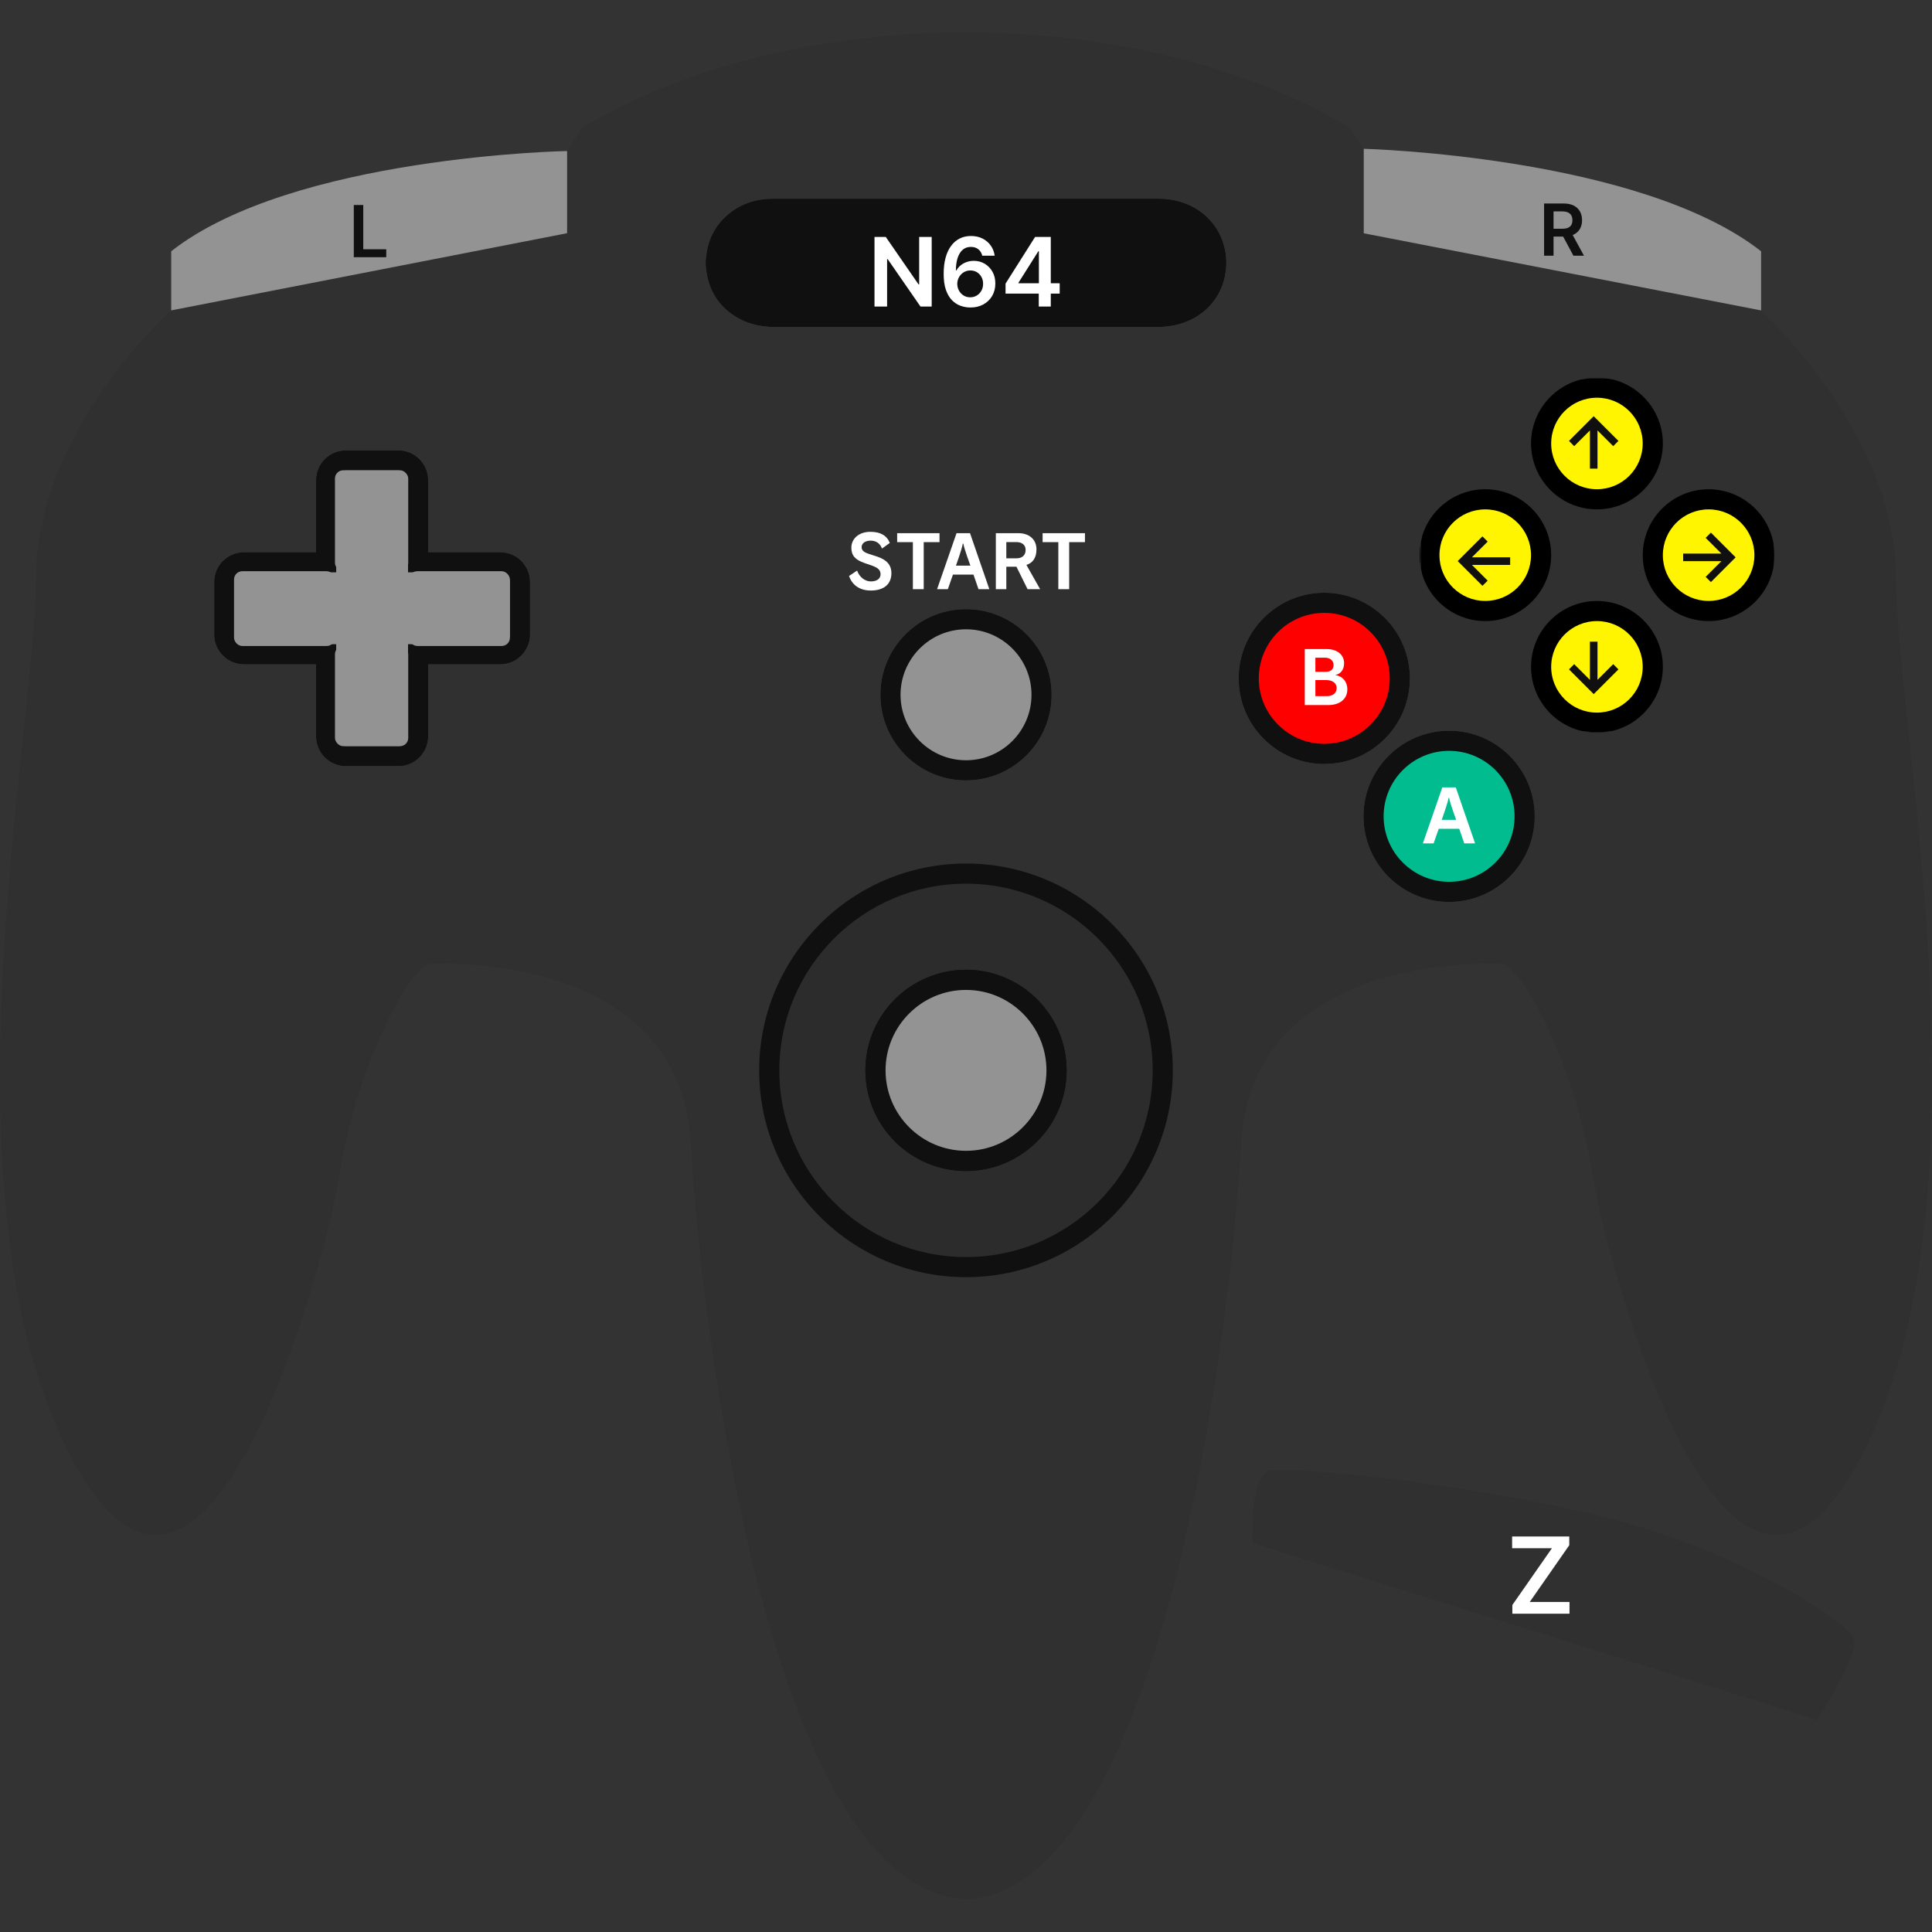 <svg width="2584" height="2584" viewBox="0 0 2584 2584" fill="none" xmlns="http://www.w3.org/2000/svg">
<rect x="0" y="0" width="2584" height="2584" fill="#333333" stroke="none"/>
<g id="n64_gray" clip-path="url(#clip0_2824_920)">
<g id="Group">
<g id="Group_2">
<path id="Vector" d="M708.903 848.684C708.903 870.64 691.041 888.529 669.062 888.529H572.676V984.889C572.676 1006.85 554.813 1024.73 532.835 1024.73H462.551C440.594 1024.73 422.71 1006.87 422.71 984.889V888.529H326.314C304.358 888.529 286.469 870.64 286.469 848.684V778.4C286.469 756.443 304.331 738.554 326.314 738.554H422.705V642.194C422.705 620.238 440.564 602.353 462.546 602.353H532.83C554.786 602.353 572.671 620.211 572.671 642.194V738.554H669.058C691.014 738.554 708.899 756.417 708.899 778.4V848.684H708.903ZM2135.87 504.967C2184.5 504.967 2224.04 544.513 2224.04 593.109C2224.04 641.71 2184.5 681.256 2135.87 681.256C2087.27 681.256 2047.73 641.71 2047.73 593.109C2047.73 544.513 2087.24 504.967 2135.87 504.967ZM1986.47 654.343C2035.09 654.343 2074.64 693.889 2074.64 742.485C2074.64 791.081 2035.09 830.658 1986.47 830.658C1937.87 830.658 1898.33 791.086 1898.33 742.485C1898.33 693.885 1937.87 654.343 1986.47 654.343ZM1177.49 929.233C1177.49 866.088 1228.86 814.715 1292 814.715C1355.15 814.715 1406.52 866.088 1406.52 929.233C1406.52 992.408 1355.15 1043.78 1292 1043.78C1228.86 1043.78 1177.49 992.403 1177.49 929.233ZM1636.77 375.712C1627.5 408.334 1599.78 431.421 1563.95 436.219C1560.64 436.651 1557.29 436.946 1553.95 437.324C1379.36 437.324 1204.8 437.324 1030.21 437.324C1030.17 437.32 1030.13 437.316 1030.1 437.312C1027.95 437.074 1025.81 436.836 1023.66 436.624C1011.19 435.383 999.279 432.099 988.287 426.038C963.694 412.463 949.173 391.743 944.89 363.915C944.432 360.9 944.19 357.827 943.838 354.781C943.838 352.681 943.838 350.608 943.838 348.504C944.19 345.405 944.458 342.28 944.89 339.212C948.041 317.634 957.928 299.719 974.818 285.928C992.112 271.785 1012.32 265.75 1034.38 265.75C1206.17 265.697 1377.93 265.723 1549.72 265.723C1558.75 265.723 1567.64 266.828 1576.37 269.196C1625.35 282.42 1649.64 330.347 1636.77 375.712ZM1656.65 907.276C1656.65 844.132 1708.03 792.758 1771.17 792.758C1834.32 792.758 1885.69 844.132 1885.69 907.276C1885.69 970.451 1834.32 1021.82 1771.17 1021.82C1708.03 1021.82 1656.65 970.421 1656.65 907.276ZM1938.14 1206.33C1874.99 1206.33 1823.62 1154.95 1823.62 1091.81C1823.62 1028.67 1874.99 977.292 1938.14 977.292C2001.28 977.292 2052.66 1028.67 2052.66 1091.81C2052.66 1154.95 2001.28 1206.33 1938.14 1206.33ZM2135.87 980.065C2087.27 980.065 2047.73 940.519 2047.73 891.923C2047.73 843.327 2087.27 803.776 2135.87 803.776C2184.5 803.776 2224.04 843.322 2224.04 891.923C2224.04 940.523 2184.47 980.065 2135.87 980.065ZM2285.25 830.689C2236.65 830.689 2197.11 791.117 2197.11 742.516C2197.11 693.915 2236.65 654.369 2285.25 654.369C2333.88 654.369 2373.42 693.915 2373.42 742.516C2373.42 791.117 2333.88 830.689 2285.25 830.689Z" fill="#101010"/>
<path id="N64" d="M1246.12 316.909V410H1231.12L1187.26 346.591H1186.48V410H1169.62V316.909H1184.71L1228.53 380.364H1229.35V316.909H1246.12ZM1297.68 411.273C1293.22 411.242 1288.87 410.47 1284.63 408.955C1280.39 407.409 1276.57 404.909 1273.18 401.455C1269.78 397.97 1267.09 393.348 1265.09 387.591C1263.09 381.803 1262.1 374.636 1262.13 366.091C1262.13 358.121 1262.98 351.015 1264.68 344.773C1266.37 338.53 1268.81 333.258 1271.99 328.955C1275.18 324.621 1279.01 321.318 1283.49 319.045C1288.01 316.773 1293.05 315.636 1298.63 315.636C1304.48 315.636 1309.66 316.788 1314.18 319.091C1318.72 321.394 1322.39 324.545 1325.18 328.545C1327.96 332.515 1329.69 337 1330.36 342H1313.77C1312.92 338.424 1311.18 335.576 1308.54 333.455C1305.93 331.303 1302.63 330.227 1298.63 330.227C1292.18 330.227 1287.21 333.03 1283.72 338.636C1280.27 344.242 1278.52 351.939 1278.49 361.727H1279.13C1280.62 359.061 1282.54 356.773 1284.9 354.864C1287.27 352.955 1289.93 351.485 1292.9 350.455C1295.9 349.394 1299.07 348.864 1302.4 348.864C1307.86 348.864 1312.75 350.167 1317.09 352.773C1321.45 355.379 1324.9 358.97 1327.45 363.545C1329.99 368.091 1331.25 373.303 1331.22 379.182C1331.25 385.303 1329.86 390.803 1327.04 395.682C1324.22 400.53 1320.3 404.348 1315.27 407.136C1310.24 409.924 1304.37 411.303 1297.68 411.273ZM1297.59 397.636C1300.89 397.636 1303.84 396.833 1306.45 395.227C1309.05 393.621 1311.12 391.455 1312.63 388.727C1314.15 386 1314.89 382.939 1314.86 379.545C1314.89 376.212 1314.16 373.197 1312.68 370.5C1311.22 367.803 1309.21 365.667 1306.63 364.091C1304.05 362.515 1301.12 361.727 1297.81 361.727C1295.36 361.727 1293.07 362.197 1290.95 363.136C1288.83 364.076 1286.98 365.379 1285.4 367.045C1283.83 368.682 1282.59 370.591 1281.68 372.773C1280.8 374.924 1280.34 377.227 1280.31 379.682C1280.34 382.924 1281.1 385.909 1282.59 388.636C1284.07 391.364 1286.12 393.545 1288.72 395.182C1291.33 396.818 1294.28 397.636 1297.59 397.636ZM1344.9 392.727V379.318L1384.4 316.909H1395.59V336H1388.77L1362.18 378.136V378.864H1417.31V392.727H1344.9ZM1389.31 410V388.636L1389.49 382.636V316.909H1405.4V410H1389.31Z" fill="white"/>
<circle id="R" cx="2136.5" cy="742.5" r="236.5" fill="#616161"/>
<circle id="Analog_C_Stick" cx="2136.5" cy="742.5" r="236.5" fill="black"/>
<path id="Vector_2" fill-rule="evenodd" clip-rule="evenodd" d="M1805.84 171.326C1579.47 34.204 1297.23 43.712 1292.01 43.901C1286.81 43.712 1004.54 34.204 778.194 171.321L758.421 202.085V312L228.96 415.204C228.96 415.204 48.089 574.845 48.089 774.032C48.089 973.219 -86.659 1603.01 94.964 1948.63C276.562 2294.24 437.66 1679.11 455.249 1564.88C472.843 1450.66 534.341 1310.04 572.408 1289.54C572.408 1289.54 909.254 1266.1 923.912 1529.72C938.539 1793.19 1033.64 2527.63 1291.77 2540.24V2540.3C1291.85 2540.3 1291.93 2540.27 1292.01 2540.27C1292.09 2540.27 1292.17 2540.3 1292.26 2540.3V2540.24C1550.38 2527.61 1645.48 1793.16 1660.11 1529.72C1674.76 1266.1 2011.61 1289.54 2011.61 1289.54C2049.7 1310.04 2111.21 1450.63 2128.77 1564.88C2146.33 1679.13 2307.46 2294.26 2489.06 1948.61C2670.65 1602.95 2535.93 973.193 2535.93 774.006C2535.95 574.819 2348.46 408.59 2348.46 408.59L1823.62 312V199L1805.84 171.326ZM669.064 888.528C691.042 888.528 708.905 870.639 708.905 848.683H708.9V778.399C708.9 756.416 691.016 738.554 669.059 738.554H572.673V642.193C572.673 620.211 554.788 602.352 532.832 602.352H462.548C440.565 602.352 422.707 620.237 422.707 642.193V738.554H326.315C304.333 738.554 286.47 756.443 286.47 778.399V848.683C286.47 870.639 304.359 888.528 326.315 888.528H422.711V984.889C422.711 1006.87 440.596 1024.73 462.552 1024.73H532.836C554.814 1024.73 572.677 1006.84 572.677 984.889V888.528H669.064ZM2224.04 593.109C2224.04 544.512 2184.5 504.966 2135.87 504.966C2087.24 504.966 2047.73 544.512 2047.73 593.109C2047.73 641.709 2087.28 681.255 2135.87 681.255C2184.5 681.255 2224.04 641.709 2224.04 593.109ZM2074.64 742.484C2074.64 693.888 2035.1 654.342 1986.47 654.342C1937.87 654.342 1898.33 693.884 1898.33 742.484C1898.33 791.085 1937.87 830.657 1986.47 830.657C2035.1 830.657 2074.64 791.081 2074.64 742.484ZM1292.01 814.714C1228.86 814.714 1177.49 866.088 1177.49 929.232C1177.49 992.403 1228.86 1043.78 1292.01 1043.78C1355.15 1043.78 1406.52 992.407 1406.52 929.232C1406.52 866.088 1355.15 814.714 1292.01 814.714ZM1563.95 436.219C1599.78 431.421 1627.5 408.333 1636.77 375.711C1649.65 330.346 1625.35 282.419 1576.37 269.196C1567.64 266.828 1558.75 265.723 1549.72 265.723C1377.93 265.723 1206.17 265.696 1034.38 265.749C1012.32 265.749 992.114 271.784 974.819 285.927C957.929 299.718 948.043 317.633 944.891 339.211C944.46 342.279 944.191 345.405 943.839 348.503V354.78C944.191 357.827 944.433 360.899 944.891 363.914C949.174 391.743 963.696 412.462 988.289 426.037C999.28 432.099 1011.19 435.382 1023.66 436.624C1025.81 436.836 1027.95 437.073 1030.1 437.311L1030.21 437.323H1553.95C1557.3 436.945 1560.64 436.65 1563.95 436.219ZM1771.17 792.758C1708.03 792.758 1656.65 844.131 1656.65 907.276C1656.65 970.42 1708.03 1021.82 1771.17 1021.82C1834.32 1021.82 1885.69 970.451 1885.69 907.276C1885.69 844.131 1834.32 792.758 1771.17 792.758ZM1823.62 1091.81C1823.62 1154.95 1874.99 1206.33 1938.14 1206.33C2001.29 1206.33 2052.66 1154.95 2052.66 1091.81C2052.66 1028.66 2001.29 977.291 1938.14 977.291C1874.99 977.291 1823.62 1028.66 1823.62 1091.81ZM2047.73 891.922C2047.73 940.518 2087.28 980.064 2135.87 980.064C2184.47 980.064 2224.04 940.523 2224.04 891.922C2224.04 843.322 2184.5 803.776 2135.87 803.776C2087.28 803.776 2047.73 843.326 2047.73 891.922ZM2197.11 742.515C2197.11 791.116 2236.66 830.688 2285.25 830.688C2333.88 830.688 2373.42 791.116 2373.42 742.515C2373.42 693.915 2333.88 654.369 2285.25 654.369C2236.66 654.369 2197.11 693.915 2197.11 742.515Z" fill="#303030"/>
<path id="Vector_3" d="M1015.39 1431.59C1015.39 1584.12 1139.48 1708.2 1292.01 1708.2C1444.53 1708.2 1568.62 1584.12 1568.61 1431.59C1568.61 1279.03 1444.53 1154.95 1292.01 1154.95C1139.47 1154.95 1015.39 1279.06 1015.39 1431.59Z" fill="#101010"/>
<path id="Button_B" d="M1771.17 819.697C1722.87 819.697 1683.59 858.975 1683.59 907.276C1683.59 955.577 1722.87 994.881 1771.17 994.881C1819.45 994.881 1858.75 955.577 1858.75 907.276C1858.75 858.975 1819.47 819.697 1771.17 819.697Z" fill="#FF0000"/>
<path id="Button_A" d="M1938.14 1004.23C1889.84 1004.23 1850.56 1043.51 1850.56 1091.81C1850.56 1140.11 1889.84 1179.39 1938.14 1179.39C1986.42 1179.39 2025.72 1140.11 2025.72 1091.81C2025.72 1043.51 1986.44 1004.23 1938.14 1004.23Z" fill="#00BC8E"/>
<path id="Button_L" d="M229 336.022C391.577 208.603 758.461 202 758.461 202V311.915L229 415.119V336.022Z" fill="#939393"/>
<path id="Button_CD" d="M2135.87 953.098C2169.68 953.098 2197.08 925.695 2197.08 891.891C2197.08 858.087 2169.68 830.684 2135.87 830.684C2102.07 830.684 2074.66 858.087 2074.66 891.891C2074.66 925.695 2102.07 953.098 2135.87 953.098Z" fill="#FFF500"/>
<path id="Button_CR" d="M2285.25 803.749C2319.07 803.749 2346.49 776.334 2346.49 742.515C2346.49 708.697 2319.07 681.281 2285.25 681.281C2251.43 681.281 2224.02 708.697 2224.02 742.515C2224.02 776.334 2251.43 803.749 2285.25 803.749Z" fill="#FFF500"/>
<path id="Vector_4" d="M1292.01 1181.92C1154.35 1181.92 1042.33 1293.93 1042.33 1431.62C1042.33 1569.3 1154.35 1681.29 1292.01 1681.29C1429.66 1681.29 1541.68 1569.31 1541.68 1431.62C1541.68 1293.93 1429.69 1181.92 1292.01 1181.92ZM1292.01 1566.15C1217.82 1566.15 1157.47 1505.81 1157.47 1431.62C1157.47 1357.43 1217.81 1297.09 1292.01 1297.09C1366.19 1297.09 1426.54 1357.43 1426.54 1431.62C1426.54 1505.81 1366.19 1566.15 1292.01 1566.15Z" fill="#2C2C2C"/>
<path id="Button_CL" d="M1986.47 803.749C2020.29 803.749 2047.7 776.334 2047.7 742.515C2047.7 708.697 2020.29 681.281 1986.47 681.281C1952.65 681.281 1925.23 708.697 1925.23 742.515C1925.23 776.334 1952.65 803.749 1986.47 803.749Z" fill="#FFF500"/>
<path id="Analog_Stick" d="M1292.01 1310.5C1225.23 1310.5 1170.91 1364.82 1170.91 1431.59C1170.91 1498.37 1225.23 1552.68 1292.01 1552.68C1358.78 1552.68 1413.1 1498.37 1413.1 1431.59C1413.1 1364.82 1358.78 1310.5 1292.01 1310.5Z" fill="#939393" stroke="#101010" stroke-width="27"/>
<path id="Button_CU" d="M2135.87 654.346C2169.68 654.346 2197.08 626.943 2197.08 593.139C2197.08 559.335 2169.68 531.932 2135.87 531.932C2102.07 531.932 2074.66 559.335 2074.66 593.139C2074.66 626.943 2102.07 654.346 2135.87 654.346Z" fill="#FFF500"/>
<path id="Vector_5" d="M669.065 765.493H545.734V642.193C545.734 635.08 539.941 629.287 532.832 629.287H462.548C455.435 629.287 449.642 635.08 449.642 642.193V765.493H326.316C319.203 765.493 313.41 771.286 313.41 778.399V848.683C313.41 855.823 319.203 861.589 326.316 861.589H449.642V984.889C449.642 992.002 455.435 997.79 462.548 997.79H532.832C539.941 997.79 545.734 992.002 545.734 984.889V861.589H669.065C676.178 861.589 681.966 855.796 681.966 848.683V778.399C681.966 771.286 676.178 765.493 669.065 765.493Z" fill="#939393"/>
<path id="Button_Start" d="M1379.61 929.232C1379.61 880.931 1340.33 841.653 1292.03 841.653C1243.73 841.653 1204.45 880.931 1204.45 929.232C1204.45 977.533 1243.73 1016.84 1292.03 1016.84C1340.33 1016.84 1379.61 977.533 1379.61 929.232Z" fill="#939393"/>
</g>
</g>
<path id="Button_R" d="M2355.43 336.086V415.178L1824 312V199C1824 199 2192.85 208.662 2355.43 336.086Z" fill="#939393"/>
<path id="-&#62;" d="M2098.48 895.294L2105.43 888.271L2126.47 909.305L2126.47 858.203L2136.62 858.203L2136.62 909.305L2157.62 888.271L2164.61 895.294L2131.55 928.362L2098.48 895.294Z" fill="#101010"/>
<path id="-&#62;_2" d="M2098.48 589.706L2105.43 596.729L2126.47 575.695L2126.47 626.797L2136.62 626.797L2136.62 575.695L2157.62 596.729L2164.61 589.706L2131.55 556.638L2098.48 589.706Z" fill="#101010"/>
<path id="-&#62;_3" d="M1982.71 783.523L1989.73 776.568L1968.69 755.534L2019.8 755.534L2019.8 745.375L1968.69 745.375L1989.73 724.375L1982.71 717.386L1949.64 750.455L1982.71 783.523Z" fill="#101010"/>
<path id="R_2" d="M2065.17 342L2065.17 272.182L2091.35 272.182C2096.71 272.182 2101.21 273.114 2104.85 274.977C2108.51 276.841 2111.27 279.455 2113.13 282.818C2115.02 286.159 2115.96 290.057 2115.96 294.511C2115.96 298.989 2115.01 302.875 2113.1 306.17C2111.21 309.443 2108.43 311.977 2104.75 313.773C2101.07 315.545 2096.54 316.432 2091.18 316.432L2072.53 316.432L2072.53 305.932L2089.47 305.932C2092.61 305.932 2095.18 305.5 2097.18 304.636C2099.18 303.75 2100.66 302.466 2101.61 300.784C2102.59 299.08 2103.08 296.989 2103.08 294.511C2103.08 292.034 2102.59 289.92 2101.61 288.17C2100.63 286.398 2099.14 285.057 2097.14 284.148C2095.14 283.216 2092.57 282.75 2089.41 282.75L2077.82 282.75L2077.82 342L2065.17 342ZM2101.24 310.364L2118.52 342L2104.41 342L2087.43 310.364L2101.24 310.364Z" fill="#101010"/>
<path id="L" d="M473.199 344L473.199 274.182L485.847 274.182L485.847 333.398L516.597 333.398L516.597 344L473.199 344Z" fill="#101010"/>
<path id="-&#62;_4" d="M2288.29 778.523L2281.27 771.568L2302.31 750.534L2251.2 750.534L2251.2 740.375L2302.31 740.375L2281.27 719.375L2288.29 712.386L2321.36 745.455L2288.29 778.523Z" fill="#101010"/>
<path id="START" d="M1166.59 756.608L1155.75 752.864C1144.03 748.64 1138.66 743.168 1138.66 732.512C1138.66 720.896 1148.26 711.296 1164.1 711.296C1177.25 711.296 1185.99 716 1190.11 726.176L1179.65 733.664C1177.06 726.656 1171.59 723.104 1164.58 723.104C1156.51 723.104 1152.39 727.04 1152.39 731.84C1152.39 735.872 1155.17 738.56 1161.89 740.768L1173.41 744.512C1185.22 748.544 1192.23 755.072 1192.23 766.592C1192.23 781.184 1182.34 789.824 1164.67 789.824C1149.7 789.824 1139.62 782.336 1135.59 770.336L1146.34 763.136C1149.51 771.968 1156.9 777.632 1164.67 777.632C1173.12 777.632 1177.73 773.792 1177.73 768.032C1177.73 762.656 1174.47 759.488 1166.59 756.608ZM1235.45 788H1220.95V725.12H1199.93V713.12H1256.57V725.12H1235.45V788ZM1323.21 788H1308.72L1302 768.512H1274.54L1267.73 788H1253.33L1279.34 713.12H1297.39L1323.21 788ZM1278.57 756.512H1297.87C1297.87 756.512 1289.52 733.952 1288.46 727.136H1287.69C1286.73 733.952 1278.57 756.512 1278.57 756.512ZM1391.14 788H1374.34L1359.46 757.952H1345.92V788H1331.91V713.12H1362.15C1376.26 713.12 1386.24 721.28 1386.24 734.72C1386.24 746.72 1380.77 753.056 1372.8 755.552L1391.14 788ZM1345.92 746.72H1359.75C1366.95 746.72 1371.75 742.784 1371.75 735.392C1371.75 728.672 1366.56 725.024 1359.56 725.024H1345.92V746.72ZM1429.98 788H1415.48V725.12H1394.46V713.12H1451.1V725.12H1429.98V788Z" fill="white"/>
<path id="A" d="M1972.92 1128H1958.42L1951.7 1108.51H1924.25L1917.43 1128H1903.03L1929.05 1053.12H1947.09L1972.92 1128ZM1928.28 1096.51H1947.57C1947.57 1096.51 1939.22 1073.95 1938.17 1067.14H1937.4C1936.44 1073.95 1928.28 1096.51 1928.28 1096.51Z" fill="white"/>
<path id="B" d="M1776.49 943H1745.1V868.12H1774.66C1788.49 868.12 1797.7 875.896 1797.7 886.84C1797.7 895.672 1793.19 901.336 1785.99 902.776L1786.09 902.968C1794.15 903.832 1802.02 910.456 1802.02 922.072C1802.02 934.744 1792.14 943 1776.49 943ZM1759.3 898.552H1773.22C1779.46 898.552 1783.59 895.48 1783.59 889.432C1783.59 882.808 1778.02 879.64 1772.26 879.64H1759.3V898.552ZM1759.3 931.096H1774.57C1782.34 931.096 1787.72 927.256 1787.72 920.152C1787.72 913.048 1781.19 909.592 1774.18 909.592H1759.3V931.096Z" fill="white"/>
<rect id="Dpad_Up" x="448" y="629" width="98" height="135" rx="11" fill="#939393"/>
<rect id="Dpad_Down" x="448" y="864" width="98" height="134" rx="11" fill="#939393"/>
<rect id="Dpad_Left" x="313" y="764" width="135" height="100" rx="11" fill="#939393"/>
<rect id="Dpad_Right" x="547" y="764" width="135" height="100" rx="11" fill="#939393"/>
<g id="Button_Z">
<g id="Shape_14_copy_1_">
<g id="Shape_14_copy">
<g id="Group_3">
<path id="Vector_6" d="M2479.32 2190.44C2470.17 2170.15 2338.02 2080.68 2166.36 2034.3C1994.7 1987.92 1720.31 1958.39 1695.89 1967.72C1671.46 1977.05 1675.21 2063.79 1675.21 2063.79L2430.26 2300.15C2430.26 2300.15 2488.47 2210.74 2479.32 2190.44Z" fill="#303030"/>
</g>
</g>
</g>
<path id="Z" d="M2022.73 2158.29V2146.64L2075.67 2070.71H2022.43V2055.03H2098.86V2066.68L2045.97 2142.61H2099.17V2158.29H2022.73Z" fill="white"/>
</g>
</g>
<defs>
<clipPath id="clip0_2824_920">
<rect width="2584" height="2584" fill="white"/>
</clipPath>
</defs>
</svg>

